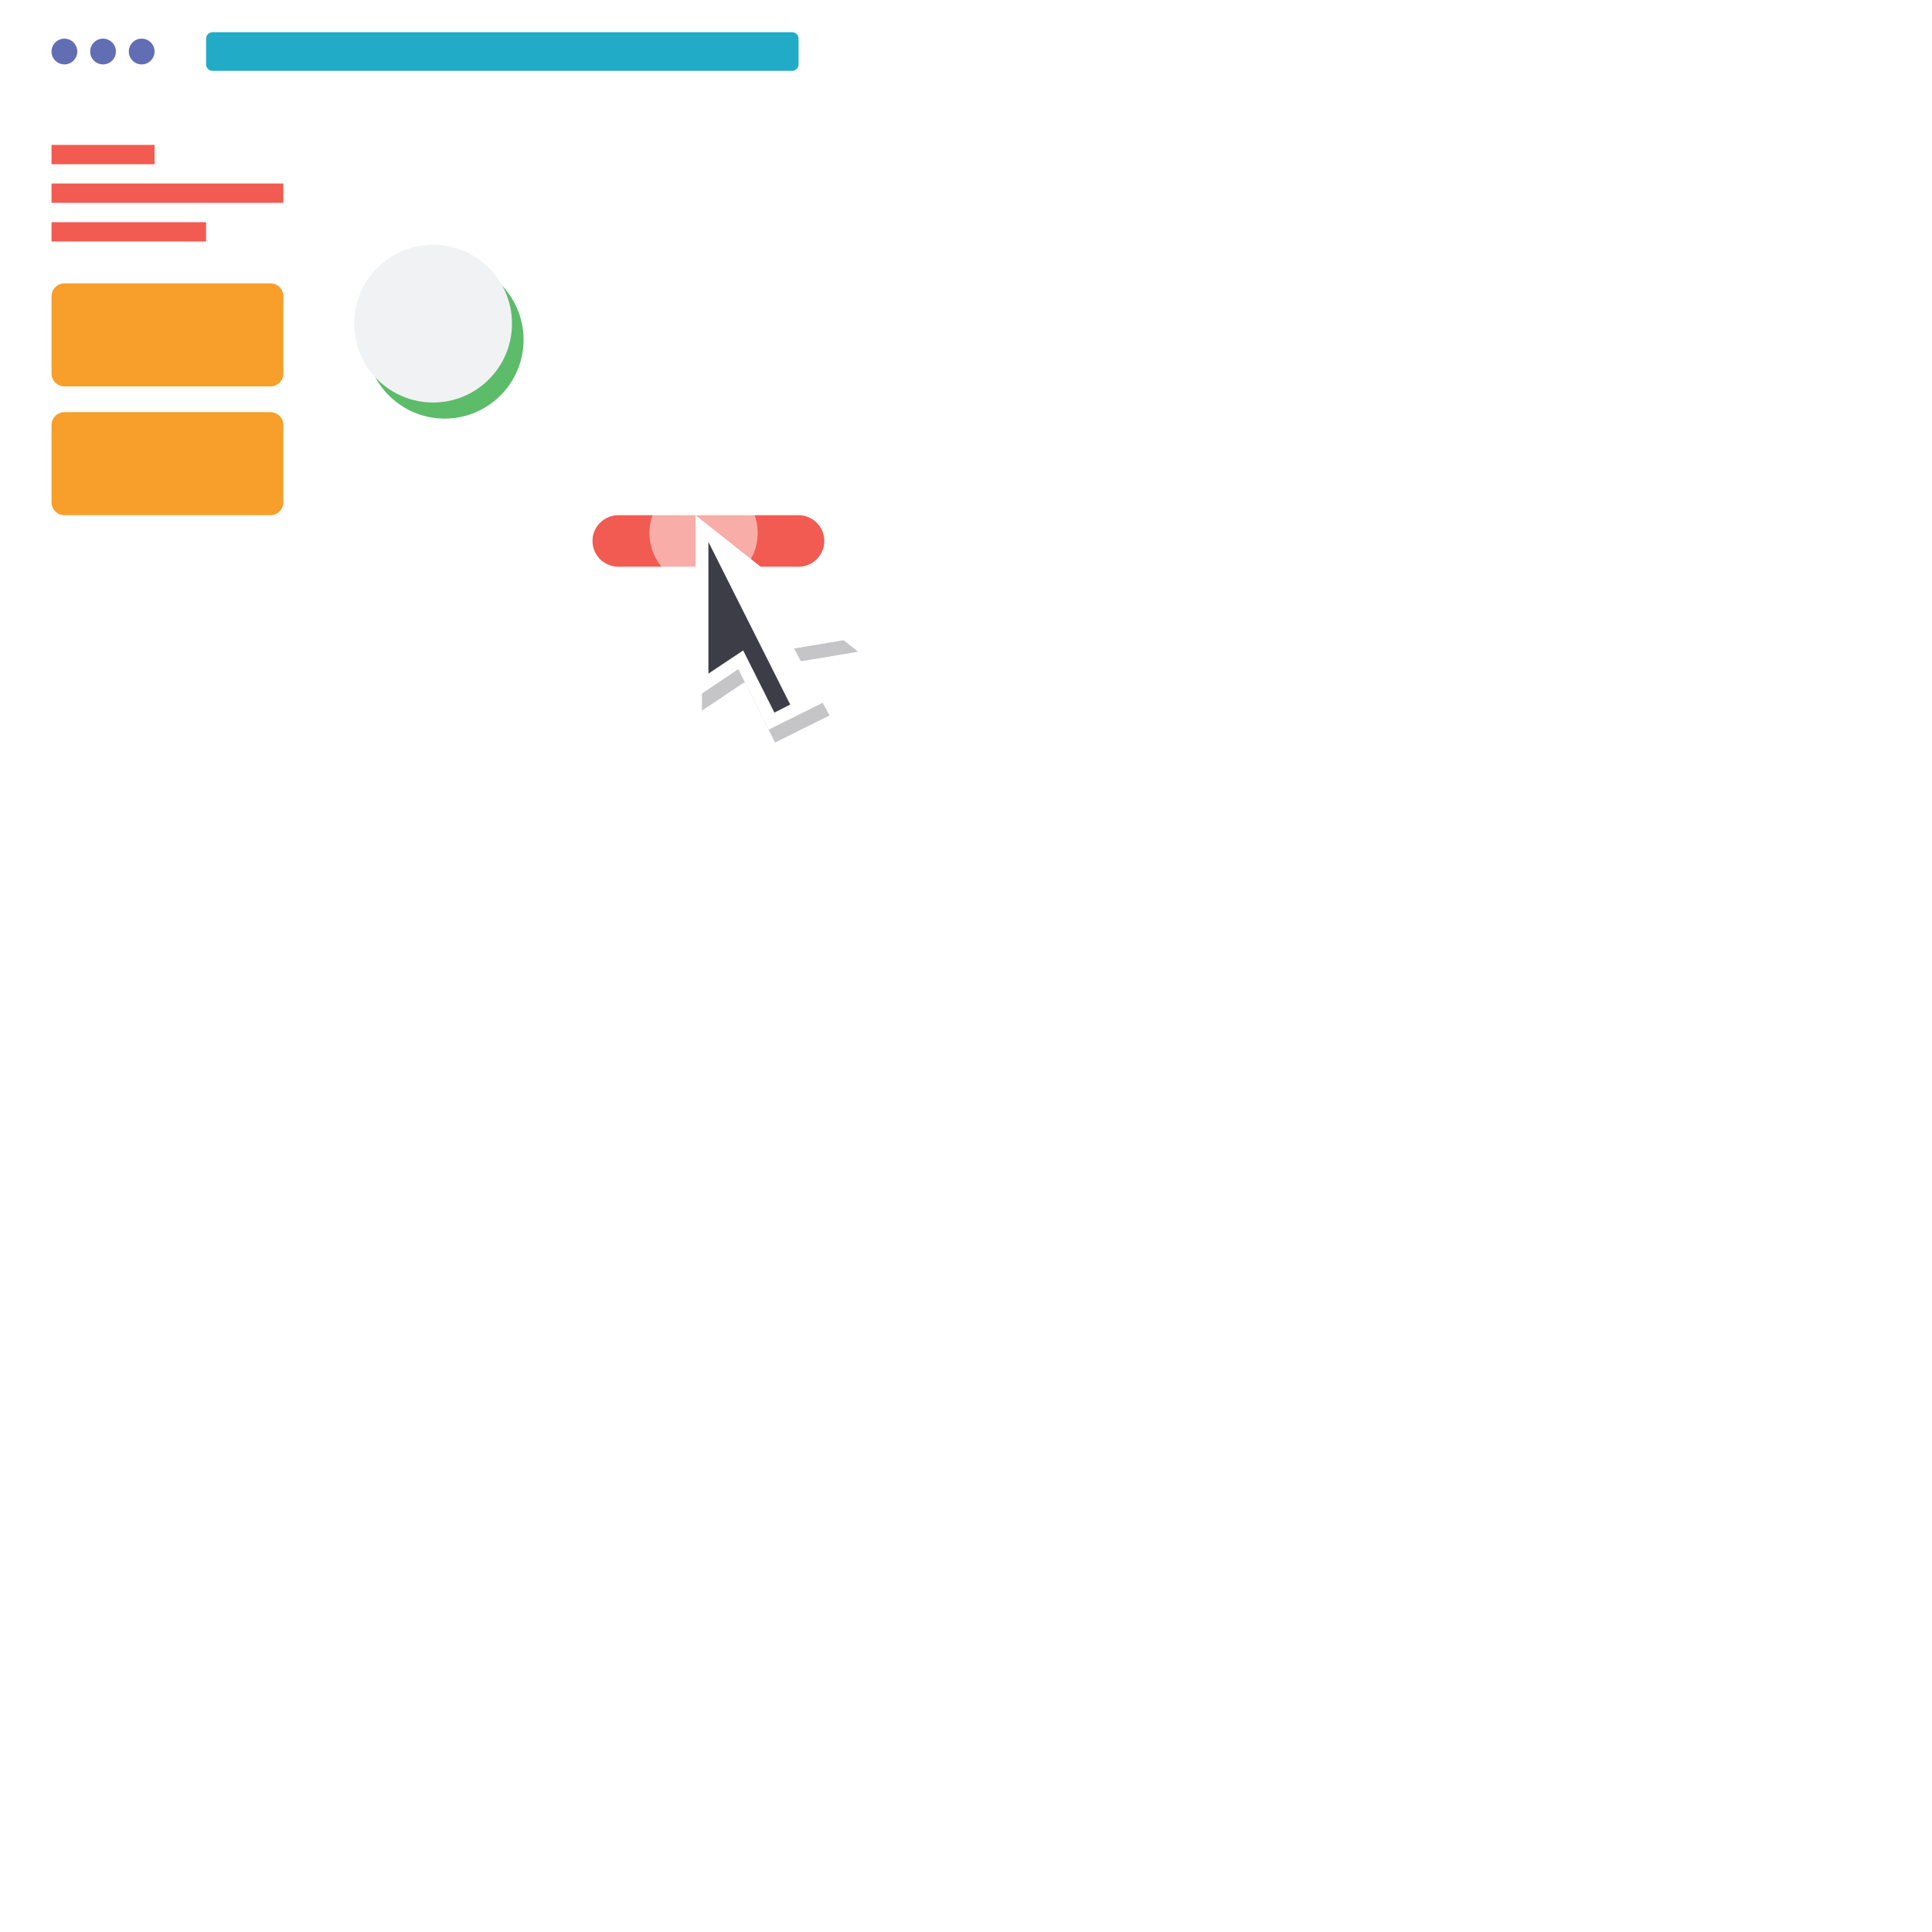 <svg class="check-box" xmlns="http://www.w3.org/2000/svg" width="600" height="600" viewbox="0 0 272 230.6"><lineargradient id="do_a" gradientunits="userSpaceOnUse" x1="136" y1="192" x2="136" y2="32"><stop offset="0" stop-color="#B1BFC3"></stop><stop offset="1" stop-color="#F1F2F3"></stop></lineargradient><path fill="url(#do_a)" d="M0 32v144c0 8.8 7.2 16 16 16h240c8.8 0 16-7.2 16-16V32H0z"></path><lineargradient id="do_b" gradientunits="userSpaceOnUse" y1="16" x2="272" y2="16"><stop offset="0" stop-color="#22ABC6"></stop><stop offset="1" stop-color="#626EB3"></stop></lineargradient><path fill="url(#do_b)" d="M272 32V16c0-8.8-7.2-16-16-16H16C7.2 0 0 7.2 0 16v16h272z"></path><path fill="#22ABC6" d="M64 20c0 1.1.9 2 2 2h180c1.1 0 2-.9 2-2v-8c0-1.1-.9-2-2-2H66c-1.1 0-2 .9-2 2v8z"></path><circle fill="#626EB3" cx="20" cy="16" r="4"></circle><circle fill="#626EB3" cx="32" cy="16" r="4"></circle><circle fill="#626EB3" cx="44" cy="16" r="4"></circle><lineargradient id="do_c" gradientunits="userSpaceOnUse" x1="52" y1="192" x2="52" y2="32"><stop offset="0" stop-color="#F15B51"></stop><stop offset="1" stop-color="#F89E2B"></stop></lineargradient><path fill="url(#do_c)" d="M104 32H0v144c0 8.8 7.2 16 16 16h88V32z"></path><lineargradient id="do_d" gradientunits="userSpaceOnUse" x1="188" y1="152" x2="188" y2="48"><stop offset="0" stop-color="#5D5B6A"></stop><stop offset="1" stop-color="#3C3D46"></stop></lineargradient><path fill="url(#do_d)" d="M256 148c0 2.2-1.8 4-4 4H124c-2.2 0-4-1.8-4-4V52c0-2.2 1.8-4 4-4h128c2.2 0 4 1.8 4 4v96z"></path><path class="do-submit" fill="#F15B51" d="M248 160h-56c-4.4 0-8 3.6-8 8s3.6 8 8 8h56c4.4 0 8-3.6 8-8s-3.6-8-8-8z"></path><lineargradient id="do_e" gradientunits="userSpaceOnUse" x1="133" y1="64" x2="171" y2="64"><stop offset="0" stop-color="#FFCF30"></stop><stop offset="1" stop-color="#F89E2B"></stop></lineargradient><path class="do-codeOne--a" fill="none" stroke="url(#do_e)" stroke-width="6" stroke-linecap="round" stroke-miterlimit="10" d="M136 64h32"></path><lineargradient id="do_f" gradientunits="userSpaceOnUse" x1="149" y1="76" x2="219" y2="76"><stop offset="0" stop-color="#C0D84E"></stop><stop offset="1" stop-color="#5CBC6A"></stop></lineargradient><path class="do-codeOne--b" fill="none" stroke="url(#do_f)" stroke-width="6" stroke-linecap="round" stroke-miterlimit="10" d="M152 76h64"></path><lineargradient id="do_g" gradientunits="userSpaceOnUse" x1="149" y1="88" x2="203" y2="88"><stop offset="0" stop-color="#F89E2B"></stop><stop offset="1" stop-color="#F05060"></stop></lineargradient><path class="do-codeOne--c" fill="none" stroke="url(#do_g)" stroke-width="6" stroke-linecap="round" stroke-miterlimit="10" d="M152 88h48"></path><lineargradient id="do_h" gradientunits="userSpaceOnUse" x1="165" y1="100" x2="211" y2="100"><stop offset="0" stop-color="#22ABC6"></stop><stop offset="1" stop-color="#626EB3"></stop></lineargradient><path class="do-codeTwo--a" fill="none" stroke="url(#do_h)" stroke-width="6" stroke-linecap="round" stroke-miterlimit="10" d="M168 100h40"></path><lineargradient id="do_i" gradientunits="userSpaceOnUse" x1="165" y1="112" x2="235" y2="112"><stop offset="0" stop-color="#FFCF30"></stop><stop offset="1" stop-color="#F89E2B"></stop></lineargradient><path class="do-codeTwo--b" fill="none" stroke="url(#do_i)" stroke-width="6" stroke-linecap="round" stroke-miterlimit="10" d="M168 112h64"></path><lineargradient id="do_j" gradientunits="userSpaceOnUse" x1="165" y1="124" x2="187" y2="124"><stop offset="0" stop-color="#C0D84E"></stop><stop offset="1" stop-color="#5CBC6A"></stop></lineargradient><path class="do-codeTwo--c" fill="none" stroke="url(#do_j)" stroke-width="6" stroke-linecap="round" stroke-miterlimit="10" d="M168 124h16"></path><path fill="#F89E2B" d="M88 116c0 2.2-1.8 4-4 4H20c-2.2 0-4-1.8-4-4V92c0-2.2 1.8-4 4-4h64c2.2 0 4 1.8 4 4v24z"></path><path fill="#F89E2B" d="M88 156c0 2.2-1.8 4-4 4H20c-2.2 0-4-1.8-4-4v-24c0-2.2 1.8-4 4-4h64c2.2 0 4 1.8 4 4v24z" class="do-taskTwo"></path><path fill="none" stroke="#F15B51" stroke-width="6" stroke-miterlimit="10" d="M16 48h32M16 60h72M16 72h48"></path><g class="do-bg-success"><lineargradient id="do_k" gradientunits="userSpaceOnUse" x1="136" y1="192.077" x2="136" y2="32"><stop offset="0" stop-color="#5CBC6A"></stop><stop offset="1" stop-color="#C0D84E"></stop></lineargradient><path opacity=".95" fill="url(#do_k)" d="M0 32v145.5c0 8 7.7 14.6 17 14.6h238c9.3 0 17-6.5 17-14.6V32H0z"></path></g><g class="do-check"><circle fill="#5CBC6A" cx="138.1" cy="105.5" r="24.5"></circle><circle fill="#F1F2F3" cx="134.5" cy="100.5" r="24.5"></circle><lineargradient id="do_l" gradientunits="userSpaceOnUse" x1="134.454" y1="120.182" x2="134.454" y2="80.909"><stop offset="0" stop-color="#C0D84E"></stop><stop offset="1" stop-color="#5CBC6A"></stop></lineargradient><circle fill="url(#do_l)" cx="134.5" cy="100.5" r="19.6"></circle><path class="do-checkmark" fill="none" stroke="#F1F2F3" stroke-width="4" stroke-miterlimit="10" d="M124.6 100.5l6.6 6.6L144.3 94"></path></g><circle class="do-clickPoint" opacity=".5" fill="#FFF" cx="218.5" cy="165.5" r="16.8"></circle><g class="do-mouse"><path opacity=".3" fill="#3C3D46" d="M231.3 211.8l-13.3 8.9V164l48.5 38.4-17.9 3 9 16.8-16.9 8.4"></path><path fill="#FFF" d="M229.3 207.8l-13.3 8.9V160l48.5 38.4-17.9 3 9 16.8-16.9 8.4"></path><lineargradient id="do_m" gradientunits="userSpaceOnUse" x1="246.626" y1="218.473" x2="218.234" y2="169.297"><stop offset="0" stop-color="#3C3D46"></stop><stop offset="1" stop-color="#5D5B6A"></stop></lineargradient><path fill="url(#do_m)" d="M240.5 198.4l14.4-2.4-34.9-27.7v40.9l10.8-7.2 9.7 19.3 9.6-4.8"></path><path fill="#3C3D46" d="M230.8 202l9.7 19.3 4.9-2.5-25.4-50.5v40.9"></path></g></svg>
